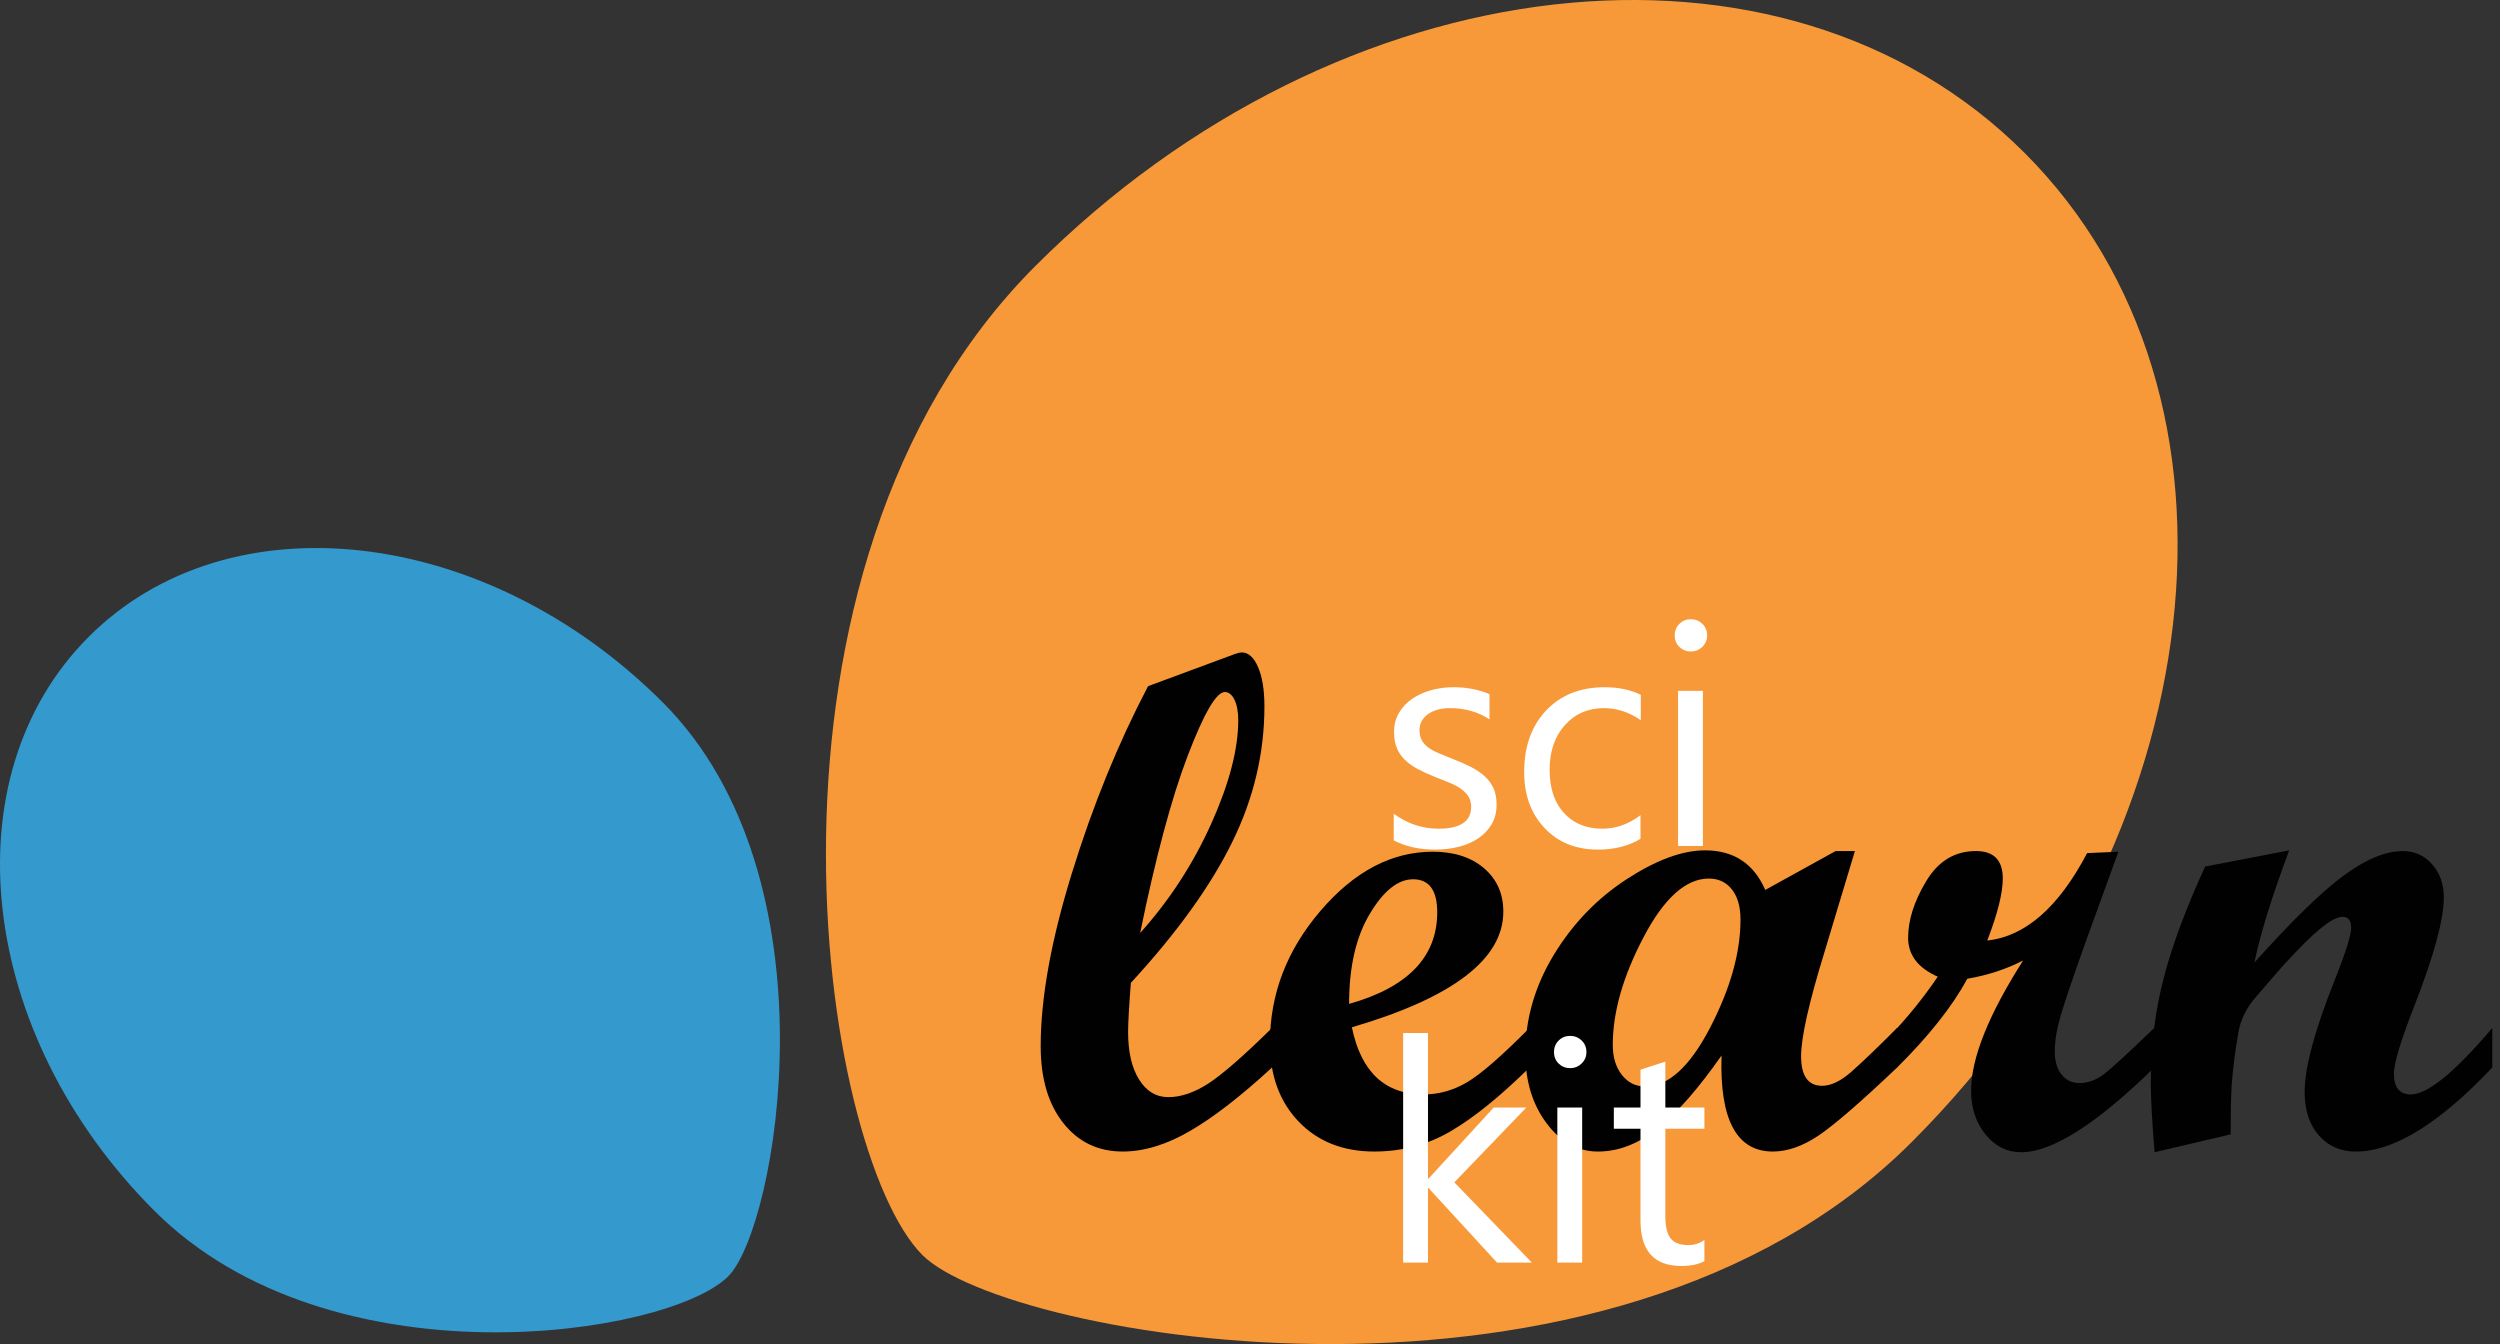 <?xml version="1.0" encoding="utf-8"?>
<svg width="186px" height="100px" viewbox="0 0 186 100" version="1.1" xmlns:xlink="http://www.w3.org/1999/xlink" xmlns="http://www.w3.org/2000/svg">
  <rect width="100%" height="100%" fill="#333333" stroke="none"/>
  <defs>
    <path d="M0 0L185.425 0L185.425 100L0 100L0 0Z" id="path_1" />
    <clipPath id="mask_1">
      <use xlink:href="#path_1" />
    </clipPath>
  </defs>
  <g id="Scikit_learn_logo_small">
    <path d="M0 0L185.425 0L185.425 100L0 100L0 0Z" id="Background" fill="none" fill-rule="evenodd" stroke="none" />
    <g clip-path="url(#mask_1)">
      <g id="g3" transform="translate(0 -1.5258789E-05)">
        <path d="M80.776 84.975C103.422 62.331 107.186 29.381 89.182 11.379C71.181 -6.622 38.233 -2.859 15.588 19.785C-7.056 42.429 -0.506 85.691 7.184 93.381C13.397 99.595 58.133 107.618 80.776 84.975L80.776 84.975Z" transform="translate(61.45 0)" id="path5" fill="#F89939" fill-rule="evenodd" stroke="none" />
        <path d="M49.306 11.481C36.169 -1.657 17.05 -3.844 6.602 6.603C-3.842 17.048 -1.659 36.17 11.481 49.305C24.621 62.447 49.724 58.645 54.182 54.183C57.79 50.581 62.447 24.619 49.306 11.481L49.306 11.481Z" transform="translate(0 40.774)" id="path7" fill="#3499CD" fill-rule="evenodd" stroke="none" />
      </g>
      <g id="g9" transform="translate(77.427 48.539)">
        <g id="g11">
          <path d="M17.208 30.886C14.887 33.022 12.851 34.598 11.101 35.611C9.351 36.628 7.683 37.135 6.095 37.135C4.268 37.135 2.794 36.427 1.677 35.01C0.558 33.592 0 31.691 0 29.298C0 25.714 0.777 21.41 2.331 16.393C3.882 11.371 5.771 6.744 7.989 2.511L14.495 0.103C14.698 0.035 14.854 0 14.957 0C15.45 0 15.858 0.364 16.171 1.088C16.487 1.815 16.646 2.793 16.646 4.022C16.646 7.505 15.845 10.877 14.238 14.138C12.632 17.4 10.123 20.881 6.709 24.586C6.572 26.362 6.504 27.582 6.504 28.248C6.504 29.735 6.777 30.911 7.323 31.782C7.87 32.655 8.595 33.088 9.5 33.088C10.423 33.088 11.404 32.758 12.446 32.092C13.486 31.424 15.074 30.043 17.207 27.942L17.207 30.886L17.208 30.886ZM7.4 20.874C9.568 18.464 11.329 15.76 12.677 12.77C14.025 9.777 14.698 7.204 14.698 5.048C14.698 4.419 14.605 3.908 14.418 3.524C14.23 3.14 13.99 2.947 13.7 2.947C13.071 2.947 12.152 4.519 10.947 7.665C9.743 10.81 8.561 15.214 7.4 20.874L7.4 20.874Z" id="path13" fill="#010101" fill-rule="evenodd" stroke="none" />
          <path d="M19.309 16.057C17.141 18.193 15.195 19.77 13.47 20.782C11.745 21.799 9.844 22.306 7.76 22.306C5.437 22.306 3.564 21.563 2.136 20.08C0.711 18.592 0 16.639 0 14.214C0 10.595 1.254 7.321 3.766 4.393C6.274 1.464 9.058 0 12.114 0C13.702 0 14.972 0.411 15.93 1.23C16.886 2.051 17.364 3.125 17.364 4.457C17.364 7.992 13.608 10.859 6.096 13.062C6.778 16.39 8.562 18.056 11.448 18.056C12.575 18.056 13.649 17.753 14.673 17.148C15.7 16.541 17.243 15.195 19.309 13.113L19.309 16.057L19.309 16.057ZM5.889 11.32C10.259 10.09 12.445 7.82 12.445 4.508C12.445 2.869 11.847 2.05 10.653 2.05C9.526 2.05 8.452 2.907 7.428 4.624C6.401 6.339 5.889 8.57 5.889 11.32L5.889 11.32Z" transform="translate(17.057 14.829)" id="path15" fill="#010101" fill-rule="evenodd" stroke="none" />
          <path d="M27.658 16.158C24.926 18.753 22.971 20.445 21.794 21.232C20.616 22.017 19.489 22.409 18.413 22.409C15.715 22.409 14.444 20.028 14.597 15.264C12.89 17.704 11.314 19.505 9.871 20.669C8.429 21.829 6.94 22.409 5.402 22.409C3.901 22.409 2.626 21.706 1.574 20.297C0.522 18.888 0 17.16 0 15.11C0 12.55 0.703 10.108 2.11 7.785C3.52 5.463 5.326 3.587 7.527 2.152C9.729 0.718 11.678 0 13.366 0C15.501 0 16.995 0.982 17.849 2.945L23.083 0.052L24.52 0.052L22.259 7.555C21.098 11.329 20.516 13.916 20.516 15.316C20.516 16.783 21.035 17.517 22.078 17.517C22.741 17.517 23.475 17.164 24.278 16.454C25.081 15.745 26.206 14.665 27.657 13.214L27.657 16.158L27.658 16.158ZM8.912 17.568C10.619 17.568 12.227 16.113 13.741 13.203C15.252 10.291 16.007 7.604 16.007 5.146C16.007 4.192 15.792 3.443 15.367 2.907C14.939 2.367 14.367 2.099 13.652 2.099C11.943 2.099 10.324 3.55 8.799 6.454C7.271 9.357 6.505 12.029 6.505 14.468C6.505 15.391 6.732 16.138 7.184 16.71C7.636 17.283 8.21 17.568 8.912 17.568L8.912 17.568Z" transform="translate(36.059 14.727)" id="path17" fill="#010101" fill-rule="evenodd" stroke="none" />
          <path d="M19.719 16.107C15.433 20.306 12.128 22.408 9.807 22.408C8.764 22.408 7.885 21.968 7.169 21.091C6.454 20.211 6.093 19.122 6.093 17.824C6.093 15.417 7.384 12.191 9.961 8.144C8.697 8.793 7.316 9.244 5.812 9.501C4.702 11.549 2.96 13.752 0.588 16.106L0 16.106L0 13.804C1.331 12.421 2.535 10.935 3.611 9.347C2.14 8.698 1.407 7.733 1.407 6.454C1.407 5.138 1.854 3.734 2.753 2.239C3.649 0.746 4.882 0 6.454 0C7.786 0 8.45 0.681 8.45 2.047C8.45 3.123 8.066 4.659 7.297 6.658C10.13 6.349 12.606 4.183 14.725 0.152L17.054 0.049L14.672 6.605C13.683 9.372 13.042 11.256 12.753 12.253C12.463 13.251 12.317 14.136 12.317 14.903C12.317 15.621 12.484 16.195 12.816 16.619C13.149 17.049 13.598 17.26 14.161 17.26C14.775 17.26 15.365 17.05 15.928 16.634C16.491 16.212 17.755 15.057 19.719 13.162L19.719 16.107L19.719 16.107Z" transform="translate(63.13 14.779)" id="path19" fill="#010101" fill-rule="evenodd" stroke="none" />
          <path d="M25.407 16.157C21.464 20.326 18.081 22.408 15.266 22.408C14.121 22.408 13.2 22.007 12.499 21.204C11.798 20.402 11.448 19.327 11.448 17.978C11.448 16.151 12.201 13.359 13.704 9.605C14.505 7.59 14.908 6.307 14.908 5.763C14.908 5.216 14.693 4.943 14.268 4.943C14.029 4.943 13.712 5.063 13.32 5.3C12.959 5.539 12.542 5.875 12.063 6.301C11.638 6.692 11.158 7.17 10.629 7.732C10.167 8.214 9.672 8.76 9.146 9.372L7.709 11.039C7.079 11.806 6.686 12.616 6.533 13.47C6.275 14.921 6.105 16.255 6.019 17.468C5.967 18.371 5.942 19.59 5.942 21.13L0.282 22.459C0.096 20.155 0 18.438 0 17.313C0 14.564 0.32 11.96 0.961 9.502C1.601 7.041 2.629 4.277 4.047 1.203L10.295 0C8.981 3.535 8.119 6.317 7.709 8.347C10.51 5.223 12.729 3.061 14.375 1.855C16.018 0.651 17.481 0.052 18.759 0.052C19.628 0.052 20.354 0.38 20.932 1.036C21.513 1.692 21.802 2.517 21.802 3.502C21.802 5.14 21.068 7.838 19.602 11.595C18.593 14.172 18.089 15.845 18.089 16.617C18.089 17.645 18.508 18.158 19.347 18.158C20.595 18.158 22.617 16.51 25.407 13.215L25.407 16.157Z" transform="translate(82.591 14.728)" id="path21" fill="#010101" fill-rule="evenodd" stroke="none" />
        </g>
      </g>
      <g id="text25" transform="translate(102.523 39.36)">
        <g fill="#FFFFFF" stroke="none" id="sci">
          <path d="M22.426 8.772Q22.775 9.11 23.271 9.11Q23.778 9.11 24.133 8.761Q24.488 8.412 24.488 7.916Q24.488 7.397 24.133 7.054Q23.778 6.71 23.271 6.71Q22.775 6.71 22.426 7.054Q22.076 7.397 22.076 7.916Q22.076 8.434 22.426 8.772ZM1.172 23.163L1.172 21.18Q2.682 22.295 4.496 22.295Q6.931 22.295 6.931 20.673Q6.931 20.211 6.722 19.889Q6.514 19.568 6.159 19.32Q5.804 19.072 5.325 18.875Q4.846 18.678 4.294 18.464Q3.527 18.16 2.947 17.85Q2.367 17.54 1.978 17.151Q1.589 16.762 1.392 16.266Q1.195 15.771 1.195 15.106Q1.195 14.294 1.566 13.669Q1.938 13.043 2.558 12.621Q3.178 12.198 3.972 11.984Q4.767 11.77 5.612 11.77Q7.111 11.77 8.294 12.288L8.294 14.159Q7.021 13.325 5.364 13.325Q4.846 13.325 4.429 13.443Q4.012 13.562 3.713 13.776Q3.415 13.99 3.251 14.289Q3.088 14.587 3.088 14.948Q3.088 15.399 3.251 15.703Q3.415 16.007 3.73 16.244Q4.046 16.48 4.496 16.672Q4.947 16.864 5.522 17.089Q6.288 17.382 6.897 17.692Q7.505 18.002 7.934 18.391Q8.362 18.779 8.593 19.287Q8.824 19.794 8.824 20.492Q8.824 21.349 8.446 21.98Q8.069 22.611 7.438 23.028Q6.807 23.445 5.984 23.648Q5.161 23.851 4.26 23.851Q2.479 23.851 1.172 23.163ZM19.53 23.05Q18.2 23.851 16.374 23.851Q13.906 23.851 12.391 22.245Q10.875 20.639 10.875 18.081Q10.875 15.229 12.509 13.5Q14.143 11.77 16.87 11.77Q18.392 11.77 19.552 12.333L19.552 14.227Q18.267 13.325 16.802 13.325Q15.033 13.325 13.901 14.593Q12.768 15.861 12.768 17.923Q12.768 19.951 13.833 21.123Q14.898 22.295 16.69 22.295Q18.2 22.295 19.53 21.292L19.53 23.05ZM22.325 23.58L24.173 23.58L24.173 12.04L22.325 12.04L22.325 23.58Z" />
        </g>
        <g fill="#FFFFFF" stroke="none" id="kit">
          <path d="M11.45 54.58L8.858 54.58L3.764 49.036L3.719 49.036L3.719 54.58L1.871 54.58L1.871 37.496L3.719 37.496L3.719 48.326L3.764 48.326L8.61 43.04L11.033 43.04L5.68 48.607L11.45 54.58ZM14.29 40.11Q13.794 40.11 13.444 39.772Q13.095 39.434 13.095 38.916Q13.095 38.397 13.444 38.054Q13.794 37.71 14.29 37.71Q14.797 37.71 15.152 38.054Q15.507 38.397 15.507 38.916Q15.507 39.412 15.152 39.761Q14.797 40.11 14.29 40.11ZM22.561 54.828Q23.632 54.828 24.285 54.467L24.285 52.89Q23.778 53.273 23.079 53.273Q22.167 53.273 21.772 52.777Q21.378 52.281 21.378 51.12L21.378 44.618L24.285 44.618L24.285 43.04L21.378 43.04L21.378 39.626L19.53 40.223L19.53 43.04L17.546 43.04L17.546 44.618L19.53 44.618L19.53 51.447Q19.53 54.828 22.561 54.828ZM15.191 54.58L13.343 54.58L13.343 43.04L15.191 43.04L15.191 54.58Z" />
        </g>
      </g>
    </g>
  </g>
</svg>